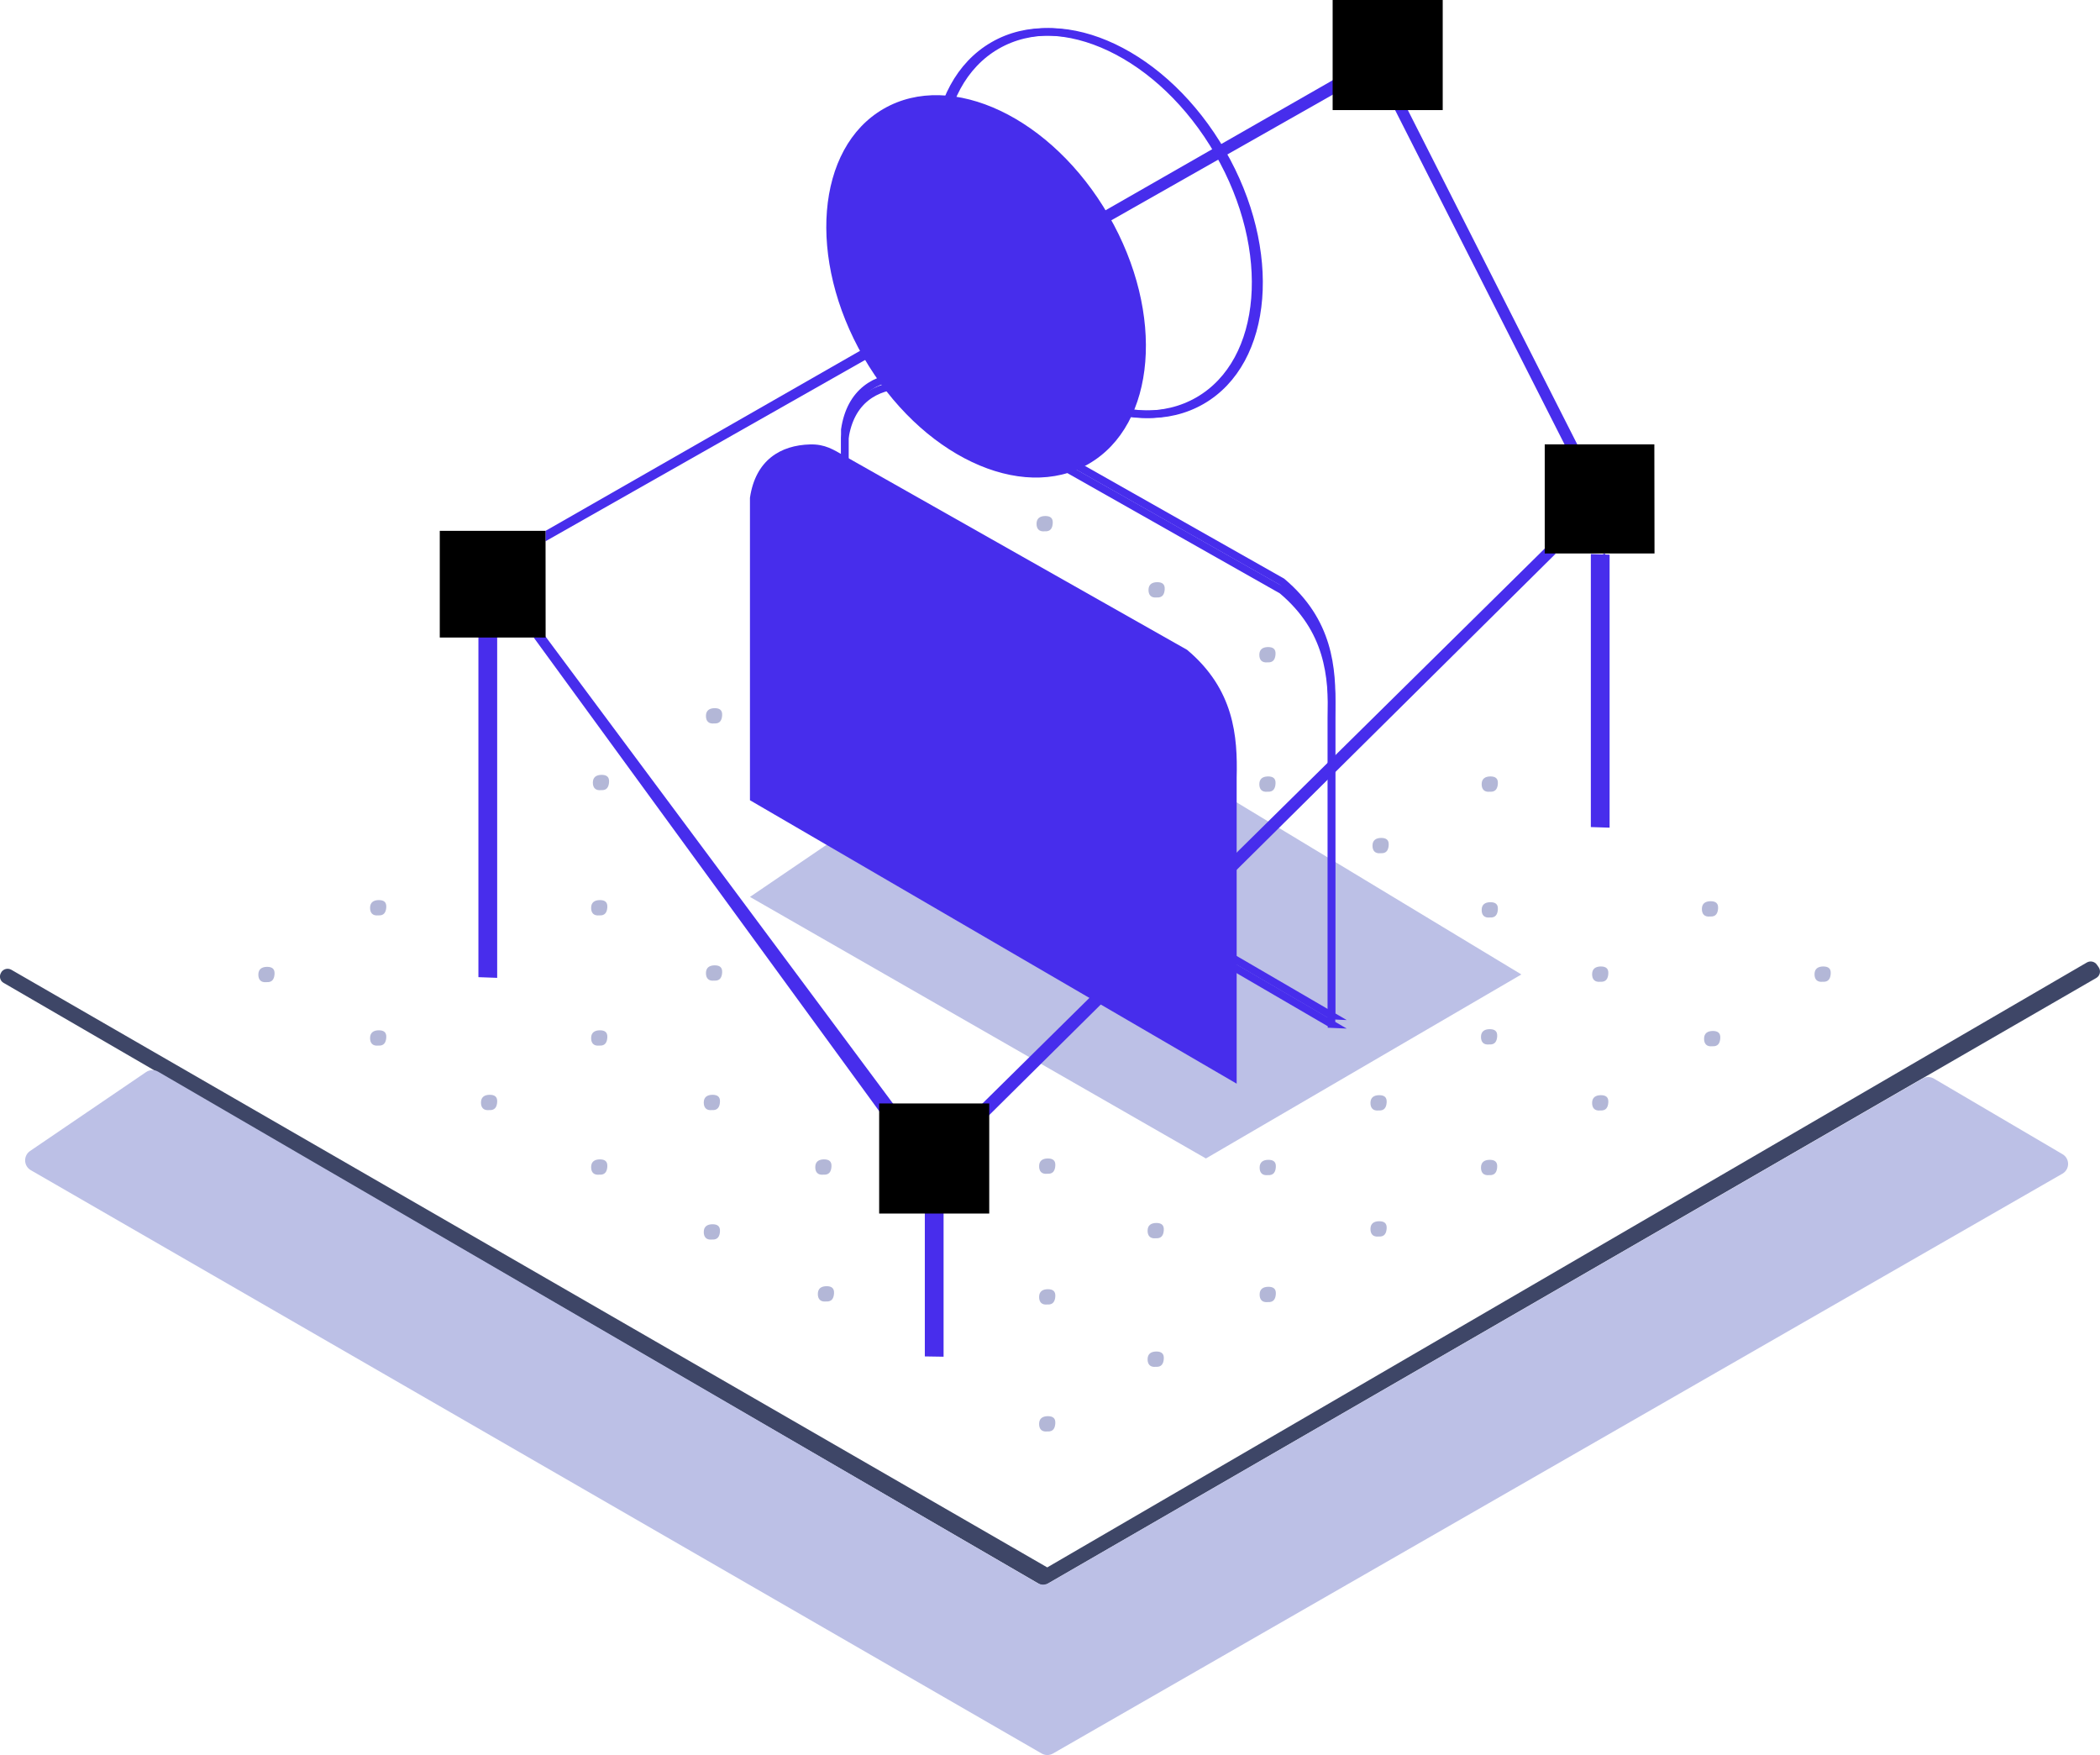 <?xml version="1.0" encoding="UTF-8"?>
<svg id="_Слой_2" data-name="Слой 2" xmlns="http://www.w3.org/2000/svg" viewBox="0 0 278.73 232.91">
  <defs>
    <style>
      .cls-1 {
        stroke: #000;
      }

      .cls-1, .cls-2, .cls-3 {
        stroke-miterlimit: 10;
      }

      .cls-4 {
        fill: #b3b7d7;
      }

      .cls-5 {
        fill: #bcc0e6;
      }

      .cls-6 {
        fill: #472dec;
      }

      .cls-2 {
        stroke: #482cee;
      }

      .cls-2, .cls-3 {
        fill: none;
      }

      .cls-7 {
        fill: #3e4667;
      }

      .cls-8 {
        fill: #482dec;
      }

      .cls-3 {
        stroke: #472dec;
      }
    </style>
  </defs>
  <g id="_Слой_2-2" data-name="Слой 2">
    <polyline class="cls-5" points="109.11 112.52 99.54 119.03 160.06 153.74 201.93 129.32 139.54 91.62"/>
    <polygon class="cls-6" points="185.13 14.53 207.66 58.98 209.35 58.98 186.8 14.49 185.13 14.53"/>
    <polygon class="cls-6" points="72.41 70.45 176.97 10.6 176.97 12.52 72.41 71.83 72.41 70.45"/>
    <ellipse class="cls-2" cx="145.44" cy="29.6" rx="18.79" ry="27.21" transform="translate(4.69 76.69) rotate(-30)"/>
    <ellipse class="cls-2" cx="145.9" cy="29.6" rx="18.79" ry="27.21" transform="translate(4.75 76.92) rotate(-30)"/>
    <path class="cls-3" d="m176.74,135.91l-64.61-37.62v-40.14c.74-5,4.06-6.98,7.99-7.08,1.98-.05,3.1.7,4.51,1.5l45.52,25.76c6.24,5.24,6.72,11.45,6.58,16.95v40.63Z"/>
    <path class="cls-3" d="m176.74,134.78l-64.61-37.62v-40.14c.74-5,4.06-6.98,7.99-7.08,1.98-.05,3.1.7,4.51,1.5l45.52,25.76c6.24,5.24,6.72,11.45,6.58,16.95v40.63Z"/>
    <path class="cls-6" d="m164.15,143.82l-64.61-37.62v-40.14c.74-5,4.06-6.98,7.99-7.08,1.98-.05,3.1.7,4.51,1.5l45.52,25.76c6.24,5.24,6.72,11.45,6.58,16.95v40.63Z"/>
    <polyline class="cls-6" points="72.41 84.48 118.57 146.51 130.33 146.51 205.15 72.68 206.48 73.48 131.14 148.14 117.19 148.14 70.82 84.58 72.41 84.48"/>
    <rect class="cls-1" x="177.38" y=".5" width="13.61" height="13.61"/>
    <polyline class="cls-8" points="63.5 84.45 63.5 129.68 65.99 129.77 65.99 83.71 63.5 83.61 63.5 84.45 63.5 129.68 65.39 129.56 65.39 83.5"/>
    <polygon class="cls-1" points="219.08 59.47 219.1 72.95 205.53 72.95 205.53 59.47 219.08 59.47"/>
    <polygon class="cls-1" points="71.91 70.95 71.92 84.11 58.87 84.11 58.87 70.95 71.91 70.95"/>
    <path class="cls-7" d="m.5,130.45l137.96,80.07,139.77-80.73c.51-.29.65-.95.32-1.43l-.23-.33c-.3-.43-.87-.56-1.33-.3l-137.99,80.28L1.51,128.7c-.46-.26-1.04-.13-1.34.32v.02c-.33.48-.18,1.13.32,1.41Z"/>
    <path class="cls-5" d="m19.38,142.28l-15.39,10.47c-.91.62-.86,1.99.09,2.54l134.18,77.42c.46.27,1.03.27,1.5,0l133.98-76.95c1-.57,1.01-2.01.01-2.59l-17.07-10.03c-.47-.27-1.04-.28-1.51,0l-115.97,66.95c-.47.27-1.04.27-1.5,0L20.98,142.22c-.5-.29-1.12-.27-1.6.06Z"/>
    <g id="_ТОЧКИ" data-name="ТОЧКИ">
      <path class="cls-4" d="m226.98,121.63c-.76.08-1.1-.34-1.09-1.02.01-.7.45-1,1.15-1.01.67,0,1.04.26,1,.95-.04.65-.29,1.13-1.05,1.08Z"/>
      <path class="cls-4" d="m212.41,130.29c-.76.08-1.1-.34-1.09-1.02.01-.7.45-1,1.15-1.01.67,0,1.04.26,1,.95-.04.65-.29,1.13-1.05,1.08Z"/>
      <path class="cls-4" d="m227.27,138.85c-.76.08-1.1-.34-1.09-1.02.01-.7.45-1,1.15-1.01.67,0,1.04.26,1,.95-.04.65-.29,1.13-1.05,1.08Z"/>
      <path class="cls-4" d="m241.93,130.29c-.76.08-1.1-.34-1.09-1.02.01-.7.45-1,1.15-1.01.67,0,1.04.26,1,.95-.04.65-.29,1.13-1.05,1.08Z"/>
      <path class="cls-4" d="m197.66,138.61c-.76.08-1.1-.34-1.09-1.02.01-.7.45-1,1.15-1.01.67,0,1.04.26,1,.95-.04.65-.29,1.13-1.05,1.08Z"/>
      <path class="cls-4" d="m212.41,147.37c-.76.08-1.1-.34-1.09-1.02.01-.7.45-1,1.15-1.01.67,0,1.04.26,1,.95-.04.65-.29,1.13-1.05,1.08Z"/>
      <path class="cls-4" d="m197.66,155.95c-.76.08-1.1-.34-1.09-1.02.01-.7.45-1,1.15-1.01.67,0,1.04.26,1,.95-.04.65-.29,1.13-1.05,1.08Z"/>
      <path class="cls-4" d="m182.99,147.37c-.76.08-1.1-.34-1.09-1.02.01-.7.45-1,1.15-1.01.67,0,1.04.26,1,.95-.04.65-.29,1.13-1.05,1.08Z"/>
      <path class="cls-4" d="m168.28,155.95c-.76.08-1.1-.34-1.09-1.02.01-.7.45-1,1.15-1.01.67,0,1.04.26,1,.95-.04.65-.29,1.13-1.05,1.08Z"/>
      <path class="cls-4" d="m182.99,164.1c-.76.08-1.1-.34-1.09-1.02.01-.7.45-1,1.15-1.01.67,0,1.04.26,1,.95-.04.65-.29,1.13-1.05,1.08Z"/>
      <path class="cls-4" d="m168.28,172.8c-.76.08-1.1-.34-1.09-1.02.01-.7.45-1,1.15-1.01.67,0,1.04.26,1,.95-.04.65-.29,1.13-1.05,1.08Z"/>
      <path class="cls-4" d="m153.41,164.33c-.76.08-1.1-.34-1.09-1.02.01-.7.45-1,1.15-1.01.67,0,1.04.26,1,.95-.04.65-.29,1.13-1.05,1.08Z"/>
      <path class="cls-4" d="m153.41,181.39c-.76.08-1.1-.34-1.09-1.02.01-.7.45-1,1.15-1.01.67,0,1.04.26,1,.95-.04.65-.29,1.13-1.05,1.08Z"/>
      <path class="cls-4" d="m139.01,173.12c-.76.08-1.1-.34-1.09-1.02.01-.7.45-1,1.15-1.01.67,0,1.04.26,1,.95-.04.65-.29,1.13-1.05,1.08Z"/>
      <path class="cls-4" d="m139.01,189.97c-.76.08-1.1-.34-1.09-1.02.01-.7.45-1,1.15-1.01.67,0,1.04.26,1,.95-.04.65-.29,1.13-1.05,1.08Z"/>
      <path class="cls-4" d="m139.01,155.77c-.76.08-1.1-.34-1.09-1.02.01-.7.45-1,1.15-1.01.67,0,1.04.26,1,.95-.04.65-.29,1.13-1.05,1.08Z"/>
      <path class="cls-4" d="m109.64,172.72c-.76.08-1.1-.34-1.09-1.02.01-.7.45-1,1.15-1.01.67,0,1.04.26,1,.95-.04.65-.29,1.13-1.05,1.08Z"/>
      <path class="cls-4" d="m94.5,164.5c-.76.08-1.1-.34-1.09-1.02.01-.7.45-1,1.15-1.01.67,0,1.04.26,1,.95-.04.65-.29,1.13-1.05,1.08Z"/>
      <path class="cls-4" d="m109.3,155.89c-.76.08-1.1-.34-1.09-1.02.01-.7.45-1,1.15-1.01.67,0,1.04.26,1,.95-.04.65-.29,1.13-1.05,1.08Z"/>
      <path class="cls-4" d="m94.5,147.32c-.76.08-1.1-.34-1.09-1.02.01-.7.45-1,1.15-1.01.67,0,1.04.26,1,.95-.04.65-.29,1.13-1.05,1.08Z"/>
      <path class="cls-4" d="m79.55,155.89c-.76.08-1.1-.34-1.09-1.02.01-.7.45-1,1.15-1.01.67,0,1.04.26,1,.95-.04.65-.29,1.13-1.05,1.08Z"/>
      <path class="cls-4" d="m79.55,138.76c-.76.08-1.1-.34-1.09-1.02.01-.7.45-1,1.15-1.01.67,0,1.04.26,1,.95-.04.65-.29,1.13-1.05,1.08Z"/>
      <path class="cls-4" d="m64.93,147.32c-.76.08-1.1-.34-1.09-1.02.01-.7.45-1,1.15-1.01.67,0,1.04.26,1,.95-.04.65-.29,1.13-1.05,1.08Z"/>
      <path class="cls-4" d="m94.79,130.14c-.76.08-1.1-.34-1.09-1.02.01-.7.45-1,1.15-1.01.67,0,1.04.26,1,.95-.04.65-.29,1.13-1.05,1.08Z"/>
      <path class="cls-4" d="m79.55,121.48c-.76.08-1.1-.34-1.09-1.02.01-.7.45-1,1.15-1.01.67,0,1.04.26,1,.95-.04.65-.29,1.13-1.05,1.08Z"/>
      <path class="cls-4" d="m79.78,104.86c-.76.08-1.1-.34-1.09-1.02.01-.7.45-1,1.15-1.01.67,0,1.04.26,1,.95-.04.65-.29,1.13-1.05,1.08Z"/>
      <path class="cls-4" d="m94.79,96.01c-.76.08-1.1-.34-1.09-1.02.01-.7.45-1,1.15-1.01.67,0,1.04.26,1,.95-.04.65-.29,1.13-1.05,1.08Z"/>
      <path class="cls-4" d="m138.67,70.51c-.76.08-1.1-.34-1.09-1.02.01-.7.45-1,1.15-1.01.67,0,1.04.26,1,.95-.04.65-.29,1.13-1.05,1.08Z"/>
      <path class="cls-4" d="m153.53,79.29c-.76.08-1.1-.34-1.09-1.02.01-.7.45-1,1.15-1.01.67,0,1.04.26,1,.95-.04.65-.29,1.13-1.05,1.08Z"/>
      <path class="cls-4" d="m168.24,87.9c-.76.08-1.1-.34-1.09-1.02.01-.7.45-1,1.15-1.01.67,0,1.04.26,1,.95-.04.65-.29,1.13-1.05,1.08Z"/>
      <path class="cls-4" d="m168.24,105.07c-.76.08-1.1-.34-1.09-1.02.01-.7.45-1,1.15-1.01.67,0,1.04.26,1,.95-.04.65-.29,1.13-1.05,1.08Z"/>
      <path class="cls-4" d="m183.26,113.23c-.76.08-1.1-.34-1.09-1.02.01-.7.45-1,1.15-1.01.67,0,1.04.26,1,.95-.04.65-.29,1.13-1.05,1.08Z"/>
      <path class="cls-4" d="m197.75,105.07c-.76.08-1.1-.34-1.09-1.02.01-.7.45-1,1.15-1.01.67,0,1.04.26,1,.95-.04.65-.29,1.13-1.05,1.08Z"/>
      <path class="cls-4" d="m197.75,121.76c-.76.08-1.1-.34-1.09-1.02.01-.7.45-1,1.15-1.01.67,0,1.04.26,1,.95-.04.65-.29,1.13-1.05,1.08Z"/>
      <path class="cls-4" d="m50.21,121.48c-.76.08-1.1-.34-1.09-1.02.01-.7.45-1,1.15-1.01.67,0,1.04.26,1,.95-.04.65-.29,1.13-1.05,1.08Z"/>
      <path class="cls-4" d="m35.38,130.34c-.76.08-1.1-.34-1.09-1.02.01-.7.45-1,1.15-1.01.67,0,1.04.26,1,.95-.04.65-.29,1.13-1.05,1.08Z"/>
      <path class="cls-4" d="m50.21,138.76c-.76.08-1.1-.34-1.09-1.02.01-.7.45-1,1.15-1.01.67,0,1.04.26,1,.95-.04.65-.29,1.13-1.05,1.08Z"/>
      <ellipse class="cls-6" cx="130.89" cy="38" rx="18.79" ry="27.21" transform="translate(-1.47 70.54) rotate(-30)"/>
    </g>
    <polyline class="cls-8" points="211.15 74.19 211.15 109.76 213.64 109.84 213.64 73.61 211.15 73.53 211.15 74.19 211.15 109.76 213.04 109.67 213.04 73.44"/>
    <polyline class="cls-8" points="122.75 161.26 122.75 180.01 125.24 180.05 125.24 160.96 122.75 160.92 122.75 161.26 122.75 180.01 124.64 179.96 124.64 160.98"/>
    <rect class="cls-1" x="117.19" y="146.94" width="13.61" height="13.61"/>
  </g>
</svg>